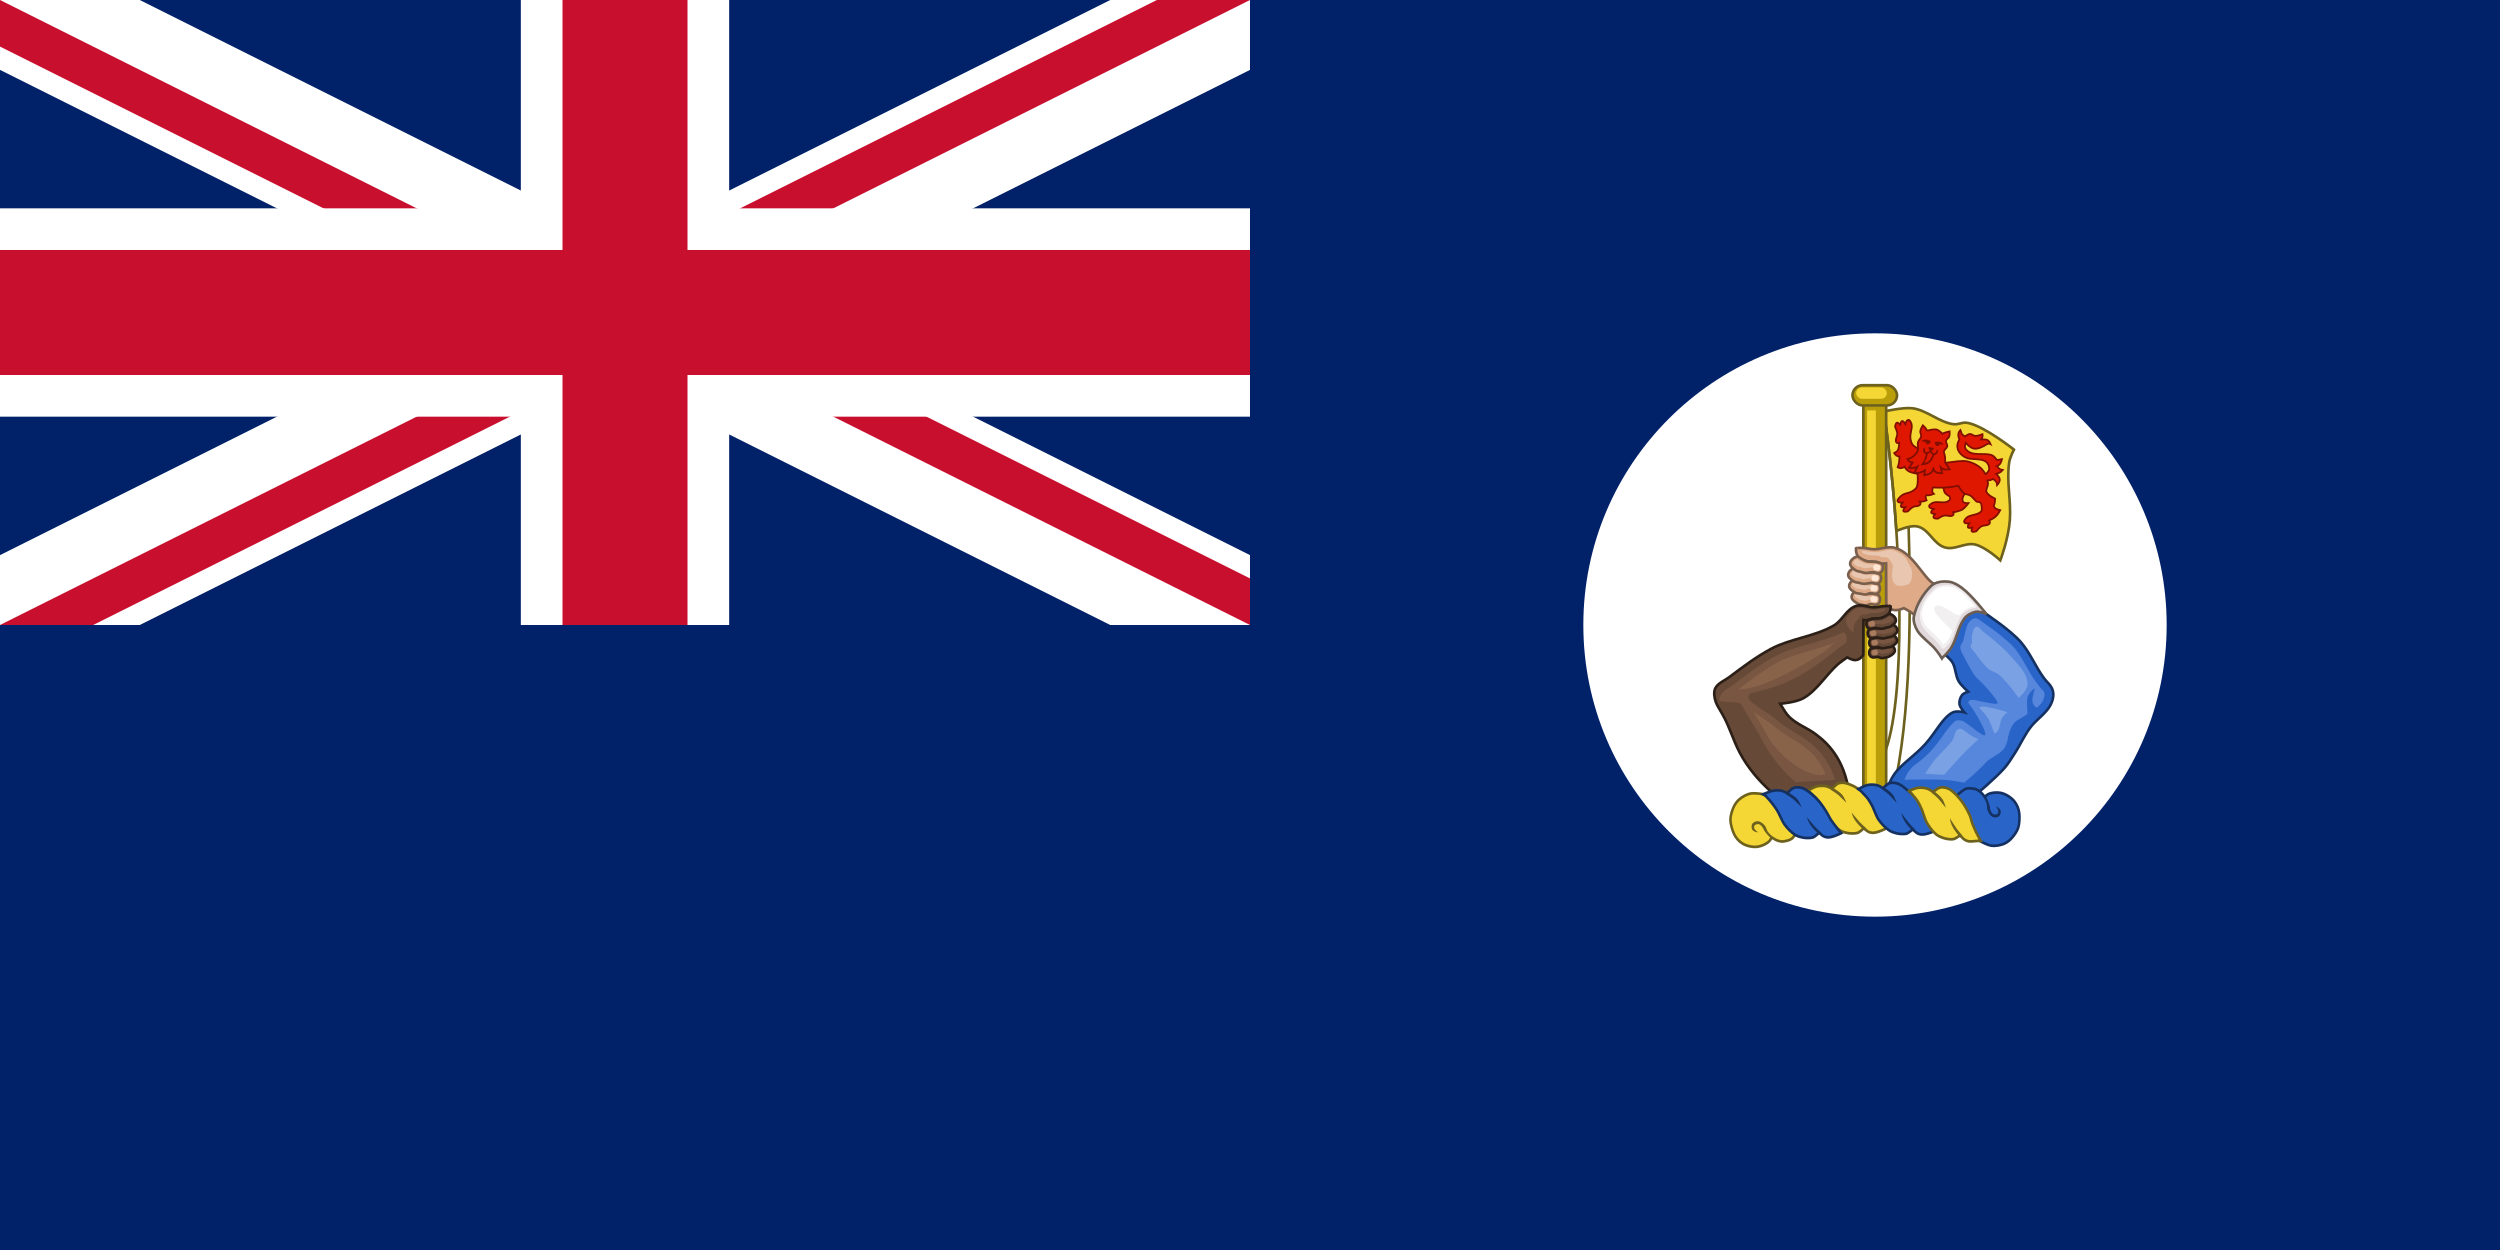<svg xmlns="http://www.w3.org/2000/svg" width="1200" height="600"><title>Flag of North Borneo (1948–1963)</title><style><![CDATA[.B{fill-rule:evenodd}.C{stroke-width:1.5}.D{fill:#f4d734}.E{stroke:#6d611d}.F{stroke-width:3.553}.G{fill:#deaa87}.H{stroke:#7a5f4d}.I{stroke-width:1.354}.J{fill:#e9c6af}.K{fill:#664937}.L{stroke:#2b1f17}.M{fill:#785641}.N{fill:#6d611d}.O{fill:#2964c9}.P{stroke:#143162}.Q{fill:#ffe6d5}.R{fill:#a97c60}.S{fill:#143162}]]></style><clipPath id="A"><path d="M0 0v150h700v150H600zm0 300v50h300V0h300z"/></clipPath><path fill="#012169" d="M0 0h1200v600H0z"/><g fill="none"><path d="M0,0 600,300M600,0 0,300" stroke="#fff" stroke-width="60"/><path d="M0,0 600,300M600,0 0,300" stroke="#c8102e" stroke-width="40" clip-path="url(#A)"/><path d="M0,150H700M300,0V350" stroke="#fff" stroke-width="100"/><path d="M0,150H700M300,0V350" stroke="#c8102e" stroke-width="60"/></g><path d="M0 300h600V0h600v600H0z" fill="#012169"/><circle cy="300" cx="900" r="140" fill="#fff"/><g transform="matrix(.849 0 0 .849 729.721 102.075)"><g transform="matrix(.998 0 0 .998 4.6 -2.722)"><g class="B"><path d="M208.47 183.093c-1.479-22.571-3.876-45.765-7.085-67.714 0 0 10.879-2.431 15.91-1.873 8.085.897 15.079 7.765 23.119 9.005 3.61.557 5.083-1.396 8.659-.649 9.472 1.978 25.987 15.088 25.987 15.088s-2.244 4.304-2.695 7.36c-1.597 10.824 1.209 21.788.379 32.697-.813 10.682-5.39 22.697-5.39 22.697s-8.365-7.654-14.341-8.984c-5.568-1.239-11.091 3.116-16.636 1.775-7.116-1.721-9.386-11.079-16.636-12.101-4.095-.577-11.272 2.698-11.272 2.698z" class="C D E"/><path d="M216.145 180.544l-1.5.043c1.792 60.981.313 116.825-10.543 157.746l1.449.385c10.934-41.215 12.388-97.141 10.594-158.174zm-14.017-65.274l-1.484.219c5.502 37.634 8.617 78.947 8.799 114.467s-2.624 65.309-8.746 79.592l1.379.59c6.351-14.817 9.05-44.588 8.867-80.189s-3.302-76.968-8.814-114.678z" class="N"/></g><path d="M189.756 110.049h12.932v228.175h-12.932z" fill="#b99e0a" class="C E"/><path d="M191.896 114.748h4.946v222.483h-4.946z" class="D"/><rect width="25.24" height="11.473" x="183.602" y="100.466" ry="5.736" fill="#b99e0a" class="C E"/><rect ry="3.231" y="101.721" x="185.693" height="6.461" width="17.358" class="D"/><g class="B"><g fill="#df1600" stroke="#7f0d00"><path d="M238.813 165.464c-1.494 1.076-2.014 1.374-3.983 1.372-2.352-.003-4.821-.611-6.571.719-.709.539-1.545.933-1.17 1.87.349.872 2.428 1.186 2.428 1.186s-1.57 1.139-1.358 1.997c.166.672 2.173.849 2.173.849s-1.211 1.386-.774 2.022c.522.76 2.456.615 2.456.615s2.342-1.608 3.701-1.795c1.488-.205 2.936.678 4.341.146 1.432-.542.619-1.943.619-1.943s3.688-.643 5.243-1.604c1.403-.868 3.409-3.588 3.409-3.588s-2.373.077-3.05-.718c-.544-.639-.396-1.701-.179-2.512.4-1.498 2.602-3.858 2.602-3.858l-5.203-6.1-8.522 2.871s.031 3.275 1.166 4.665c.653.8 1.602 1.167 2.422 1.794.58.444.251 2.014.251 2.014z"/><path d="M268.807 148.458c-1.258 1.563-2.517 1.804-3.775 2.307 2.502 2.308 2.661 3.82.524 6.292-.149-1.766-.928-2.537-2.412-3.461-.998.655-1.937.817-3.113.816 0 0 .358 1.201.364 1.819.016 1.602-1.424 3.235-.849 4.731.734 1.91 4.852 3.76 4.852 3.76-.023 2.434-.393 3.128-.728 4.003.151 1.38 1.551 2.136 3.639 2.547-2.118 4.204-4.235 4.782-6.353 5.889 0 0 1.199 1.09-.002 2.04-1.178.932-2.825.529-4.182 1.174-1.238.589-2.984 2.831-2.984 2.831s-1.8.724-2.527.157c-.609-.475.126-2.162.126-2.162s-1.966.439-2.328-.152c-.461-.753.69-2.314.69-2.314s-2.077.33-2.673-.395c-.642-.779.036-1.408.549-2.136 1.265-1.797 3.803-1.966 6.045-2.674 1.878-.593 3.607-1.465 3.166-3.384 0 0 .022-2.258-.688-2.998-.958-.998-1.746-.062-2.669-1.092l-2.062-2.183c-1.982-2.122-3.677-.839-5.58-3.032-.957-1.103-2.305-3.396-2.305-3.396-7.269 1.44-10.577 1.08-14.434.97-.108 1.253-.88 2.386.606 3.639-2.955 1.175-2.901.744-4.367.728-.404.809-.323 1.779.243 2.911-1.288.663-2.576.739-3.864.766 0 0 1.112 1.178-.157 2.034-1.246.839-1.946.312-3.348.852-1.279.493-3.191 2.595-3.191 2.595s-1.85.585-2.531-.036c-.571-.52.898-2.298.898-2.298s-1.994.287-2.309-.329c-.402-.786.865-2.255.865-2.255s-2.096.17-2.635-.598c-.58-.826.143-1.401.71-2.088 1.399-1.695 2.574-2.278 4.864-2.813 1.918-.448 3.603-1.428 4.811-2.817 1.35-1.554.797-7.933.797-7.933-2.958-.898-5.547-.662-7.41-4.055-1.306.832-2.613 1.099-3.919.178.513-1.158.988-2.521 1.069-6.057-1.55.023-2.346-.898-3.029-1.96.967-.782 2.703-.214 2.851-5.701 0 0-1.503.604-1.835-.891-.325-1.467.756-2.773.766-4.276.009-1.371-1.247-3.919-1.247-3.919s.133-1.935.96-2.343c.693-.341 1.891 1.056 1.891 1.056s.462-1.961 1.151-2.029c.879-.087 1.782 1.63 1.782 1.63s.608-2.013 1.521-2.234c.981-.238 1.251.646 1.683 1.425 1.066 1.922.111 4.279-.229 6.606-.285 1.949.01 3.876.861 5.508.952 1.826 5.167 3.385 5.167 3.385l11.671 6.398s1.154 1.002 3.137.801c3.212-.325 8.45-1.351 11.298-.68s5.265 1.769 7.52 3.639c1.196.991 2.911 3.639 2.911 3.639s2.078-1.662 1.986-3.171c-.425-7.01-8.693-4.509-12.585-5.978-2.361-.891-4.535-2.717-5.244-5.139-.85-2.905.944-5.348.944-5.348-.824-1.933-1.018-3.795.629-5.453.602 1.194-.091 2.226 2.517 3.671 0 0 2.098-1.577 3.146-1.363.789.161 1.717.965 2.517 1.049 1.73.181 4.3-.944 4.3-.944.187 1.123-.082 2.093-.734 2.936 0 0 2.269-.095 3.356.315 1.228.463 1.993 2.412 1.993 2.412s-1.103-.647-2.168.067c-2.257 1.516-5.335 2.883-7.376 2.45-2.378-.505-4.51-3.251-4.51-3.251s-.989 2.085-.21 3.251c3.373 5.05 11.002 1.816 15.311 3.88.985.472 2.307 2.307 2.307 2.307-.265.478 1.398.13 3.041-.21-.278 1.214-.732 3.217-2.936 3.985.977.554.98 1.899 3.461 2.097z"/><path d="M225.839 126.219c-.36-.761-.722-1.524-2.365-3.055 0 0-1.447 2.267-1.478 3.548-.03 1.257.624 1.585.493 2.661-.153 1.255-1.445 2.153-1.774 3.351-.448 1.627.406 3.352-.197 4.928-.658 1.717-1.962 2.809-3.351 3.745-.724.488-2.464.887-2.464.887.519 1.04 1.389 1.816 2.957 2.07l-2.07 2.957c1.85.28 3.199.213 4.829-.69l-1.774 3.647c2.303.183 4.043-.402 6.012-1.577l-.394 2.76c2.706-.552 4.219-.795 5.125-3.548.847 2.291 2.71 2.406 5.026 2.464l-.788-3.351c1.416 1.534 3.027 1.384 5.026 1.084l-2.562-3.942s.181-2.968-.296-4.336c-.21-.602-.425-.94-.394-1.577.064-1.328 1.526-1.772 1.873-3.055.304-1.126-1.009-2.36-.591-3.449.285-.742 1.007-1.035 1.478-1.675.708-.964.493-3.449.493-3.449-2.116.46-3.501.92-4.041 1.38 0 0-1.957-2.019-3.252-2.365-1.788-.478-5.519.591-5.519.591z"/></g><path d="M224.898 131.305c-.849.013-1.787.297-2.03.786.476.522 1.233.26 1.88.228.105.336.205.675.348.914.192.323.451.592.811.687s.731-.029 1.022-.236.55-.498.82-.876l.279-.395-.382-.296c-.884-.683-1.899-.825-2.747-.811zm7.238 1.163c-.484-.039-1.004.009-1.533.189l-.455.15.137.464c.134.444.285.805.494 1.095s.517.527.889.554.701-.143.987-.386c.213-.181.419-.467.627-.751.601.24 1.111.546 1.73.206-.072-.541-.742-.928-1.541-1.215-.399-.144-.851-.266-1.335-.305zm-6.229.12c.187.043.369.078.549.159-.031.027-.08.101-.107.12-.144.103-.179.088-.189.086s-.091-.038-.206-.232c-.015-.027-.031-.102-.047-.133zm5.619 1.043c.196-.018.38.009.571.03-.026.025-.067.087-.09.107-.172.146-.256.155-.266.155s-.047.002-.15-.142c-.02-.027-.044-.114-.064-.15zm-4.821 1.906c-.179.613.1 1.229.713 1.842-.771.92-1.514 1.124-2 1.013s-.838-.512-.841-1.262c-.001-.882-.059-1.243-.15-1.314-.216-.167-.789.735-.85 1.318-.115 1.105.667 2.015 1.618 2.232.011.002.023-.002.034 0-.481 2.116-.95 3.932-2.331 5.559l-.725.859 1.125-.034c1.959-.059 3.382-.722 4.434-1.807.976-1.006 1.637-2.357 2.297-3.889.252-.033.503-.111.73-.249.402-.245.9-.563 1.069-1.138.357-1.212.189-1.754.047-1.799-.164-.052-.483.532-.897 1.275-.239.429-.519.674-.738.807a.72.72 0 0 1-.575.116c-.367-.082-.898-.562-1.365-1.537.623-.205 1.191-.549 1.511-1.511zm.987 2.872c.38.658.808 1.18 1.322 1.455-.612 1.39-1.222 2.576-2.005 3.383-.696.718-1.619 1.117-2.786 1.318 1.057-1.641 1.58-3.403 2.026-5.28.482-.154.973-.45 1.442-.876z" fill="#7f0d00"/><path d="M257.873 229.082s15.458 10.174 21.321 17.165c5.3 6.32 7.986 13.479 12.85 20.141 1.859 2.546 4.016 3.859 4.963 6.866.86 2.73.087 5.97-1.265 8.492-2.377 4.435-7.366 7.793-10.586 11.66-3.893 4.676-6.242 10.45-9.576 15.539-1.85 2.823-3.568 5.764-5.782 8.311-5.172 5.951-17.346 16.081-17.346 16.081l-49.544.243s-.359-5.489 3.976-12.138c3.996-6.13 11.846-10.849 18.024-17.73 5.829-6.492 9.933-15.246 15.612-17.918 2.232-1.05 6.474 0 6.474 0s-2.547-2.841-2.775-4.624c-.231-1.806.398-3.824 1.541-5.241.808-1.002 3.391-1.85 3.391-1.85s-4.184-3.584-5.549-6.166c-1.64-3.101-1.52-6.725-3.083-9.866-1.296-2.606-5.549-5.858-5.549-5.858l5.858-20.039 10.482-5.549z" class="C O P"/><path d="M246.685 254.116c2.286 4.594 4.474 8.156 5.32 9.756.148.279 1.341 1.792 2.412 2.865s1.979 1.852 1.979 1.852c1.441 1.235 9.713 10.341 9.42 11.972-.303 1.689-13.245-2.387-15.113-1.772 0 0-.417.142-.896.359-.118.053-.178.118-.277.193-.154.326-.267.669-.305.941.106.24.275.661.51.99.487.684.957 1.213.957 1.213 1.643 1.837 9.162 14.428 8.095 16.155-1.046 1.692-10.637-7.453-12.981-8.032 0 0-.738-.178-1.691-.271s-2.034.207-1.479-.055c-1.368.643-3.536 2.825-5.873 5.986s-4.892 7.118-8.16 10.758c-6.82 7.596-10.356 7.894-13.366 12.511-1.113 1.707-1.757 3.146-2.232 4.438 0 0 15.391-.389 23.076.112 5.26.343 10.735 1.572 10.735 1.572 1.995-1.694 8.492-7.014 12.528-11.658 1.808-2.081 8.26-4.811 10.203-7.775 2.977-4.544 1.377-9.271 5.927-14.736 1.048-1.259 6.128-3.675 7.199-4.75.286-.287-.525-4.97-.139-8.41.391-3.495 4.144-6.016 4.144-6.016.586.038-1.411 4.042-1.134 7.262.201 2.338 2.51 3.762 2.779 3.495 1.352-1.342 2.449-2.545 3.051-3.669.888-1.656 1.171-3.813.904-4.658-.423-1.344-1.781-2.065-4.238-5.432-5.349-7.326-7.999-14.338-12.645-19.877-2.314-2.759-7.543-7.085-12.018-10.412-4.258-3.166-7.491-5.293-7.83-5.518-1.72-1.66-3.622-1.173-5.373.553-2.323 2.29-2.451 6.397-3.789 10.974-.505 1.729-1.62 2.188-1.665 3.803-.057 2.066 1.312 3.8 1.966 5.28z" fill="#5687dc"/><path d="M254.36 237.245c-.136-.01-.286.001-.459.037-1.677.355-2.047 2.837-2.512 4.486-.422 1.498.144 3.142-.18 4.664-.134.63-.784 1.154-.717 1.795.18 1.716 1.19 1.893 2.877 4.301 2.067 2.95 4.881 6.672 7.17 8.617 1.713 1.456 4.177 1.811 5.922 3.229 4.511 3.666 11.303 13.277 11.303 13.277s4.968-4.517 5.023-7.535c.124-6.738-6.204-12.104-10.586-17.225-3.53-4.125-10.669-9.82-14.912-13.068-1.77-1.355-1.98-2.507-2.93-2.578zm3.213 45.252c-.832-.008-1.593.171-2.189.723 0 0 3.526 3.549 4.824 5.662 1.706 2.777 3.775 9.02 3.775 9.02s1.426-.818 1.887-1.469c1.532-2.166 1.162-5.27 2.518-7.551.733-1.233 2.936-3.146 2.936-3.146s-6.209-2.093-9.437-2.516c-1.343-.176-2.926-.709-4.312-.723zm-13.041 12.607c-.234-.017-.463.005-.686.07-2.463.725-2.275 4.628-3.775 6.711-2.922 4.057-6.956 7.203-10.066 11.117-1.906 2.399-5.244 7.551-5.244 7.551l10.697.629 10.277-11.326c3.288-3.397 9.229-8.809 9.229-8.809s-2.416-.936-5.064-2.672c-1.839-1.206-3.731-3.154-5.367-3.271z" fill="#7aa1e4"/></g><g transform="matrix(-1.108 0 0 1.108 406.401 -62.451)" class="B"><path d="M192.412 230.675c-1.442.282-3.278.348-4.952.031-2.251-.426-5.299-1.146-7.533-.64-9.393 2.13-15.072 15.384-20.19 18.36.99 7.578 4.853 12.282 9.632 16.071 1.675-1.497 5.426-3.446 5.426-3.446s2.588 1.16 4.705.998c2.787-.213 4.283-2.902 4.283-2.902l.107-20.991c3.096.402 4.167-.801 5.092-.831 3.847-.127 3.917-.091 5.823-.604 2.75-.739 4.632-2.417 4.501-6.345.01-.039-2.56-.549-6.893.299z" class="G H I"/><path d="M180.404 239.856c.007-1.389 2.279-5.045 3.657-4.867 1.222.159 1.813.017 2.338-.156s.948-.646 2.381-.693c3.862-.127 3.434-.024 5.301-.525 1.079-.29 1.72-.681 2.121-1.186.143-.18.252-.458.361-.73-1 .012-2.161.04-3.832.367-1.738.34-3.792.418-5.826.033l-3.684-.711h0c-1.174-.168-2.211-.149-2.75.014-1.236.374-4.137 1.629-6.016 3.5-1.367 1.362-1.804 3.31-2.57 4.214-2.779 4.132-.514 9.505.66 9.722 1.163.216 10.525 4.629 7.86-8.982z" class="J"/><g transform="rotate(4.035 -40.747 269.375)"><use href="#C" class="G H I"/><use href="#D" class="J"/><use href="#E" class="Q"/></g><g transform="rotate(4.035 38.61 266.58)"><use href="#F" class="G H I"/><use href="#G" class="J"/><use href="#E" class="Q"/></g><g transform="rotate(1.826 20.166 272.029)"><use href="#H" class="G H I"/><use href="#I" class="J"/><use href="#E" class="Q"/></g><use href="#H" class="G H I"/><use href="#I" class="J"/><use href="#E" class="Q"/></g><g class="B"><path d="M205.214 225.764c.01-.039-2.56-.549-6.893.299-1.442.282-3.278.348-4.952.031-2.251-.426-5.34-1.304-7.533-.64-5.667 1.717-7.759 8.209-12.878 11.185-10.748 6.25-24.627 7.345-35.579 13.229-8.491 4.562-15.776 10.126-23.486 15.91-2.658 1.994-6.609 3.465-8.049 6.46-1.029 2.141-.49 5.461.31 7.698.695 1.943 2.692 5.056 3.715 6.848 4.265 7.473 5.889 14.332 9.906 21.941 9.305 17.625 25.788 28.473 25.788 28.473l36.547-2.255c-1.98-20.427-10.792-30.442-19.332-36.762-5.129-3.796-10.323-5.396-14.803-9.612-1.969-1.853-3.546-4.721-5.35-7.642 0 0 8.805-.641 13.234-3.154 7.558-4.287 12.941-13.34 19.418-19.132 1.675-1.497 5.426-3.998 5.426-3.998s2.588 1.712 4.705 1.55c2.787-.213 4.283-2.902 4.283-2.902l.107-19.749c3.096.402 4.167-.801 5.092-.831 3.847-.127 3.917-.091 5.823-.604 2.75-.739 4.632-2.417 4.501-6.345z" class="C K L"/><path d="M187.362 232.657a2.31 2.31 0 0 1 2.607-2.279c1.222.159 1.813.017 2.338-.156s.948-.646 2.381-.693c3.862-.127 3.434-.024 5.301-.525 1.079-.29 1.72-.681 2.121-1.186.143-.18.252-.458.361-.73-1 .012-2.161.04-3.832.367-1.738.34-3.792.418-5.826.033l-3.684-.711h0c-1.174-.168-2.211-.149-2.75.014-2.136.647-3.733 2.255-5.551 4.402-2.779 4.132 1.944 8.805 3.122 8.998 1.142.187-1.378-3.987 3.411-7.534zm-13.609 91.399c-3.503-11.309-9.667-17.706-15.837-22.272-4.78-3.537-12.42-7.195-17.337-11.821-2.388-2.247-13.847-8.739-15.611-11.597-.913-1.476.066-3.393 1.797-3.52 19.617-4.697 28.047-9.045 47.265-24.028 1.999-1.788 5.682-4.197 5.682-4.197 1.254-.889.565-7.226-1.954-5.884-12.415 5.688-27.49 7.645-37.831 13.2-8.286 4.452-15.474 9.93-23.193 15.723-3.101 2.326-6.501 3.842-7.354 5.615-.489 1.017-1.717 2.02-1.051 3.884.486 1.359 11.17.208 12.263 2.123 4.442 7.782 8.98 14.676 12.849 22.006 5.181 9.813 12.565 17.388 17.886 22.042z" class="M"/><path d="M177.657 243.48l-.117.08c-.016.011-.008.013-.023.023.004-.002.141-.104.141-.104zm-3.67 2.719c-11.762 4.431-24.187 6.697-32.283 11.047-7.952 4.272-14.985 9.615-22.719 15.418 14.284 1.329 50.64-21.57 52.736-24.807l-.193.162c.986-.881 1.398-1.053 2.459-1.82zm-46.613 39.146c3.237 5.395 6.47 10.662 9.389 16.191 11.825 16.712 27.972 21.965 31.568 19.066-3.281-7.533-7.806-12.218-12.648-15.801-4.237-3.136-12.065-6.826-17.676-12.105-.326-.307-4.114-2.884-7.553-5.182-1.075-.718-2.061-1.444-3.08-2.17z" fill="#89624a"/></g><g transform="matrix(.998 .07 -.07 .998 24.763 -1.077)" class="B"><use href="#C" class="C K L"/><use href="#D" class="M"/><use href="#E" class="R"/></g><g transform="matrix(.998 .07 -.07 .998 24.763 -6.668)" class="B"><use href="#F" class="C K L"/><use href="#G" class="M"/><use href="#E" class="R"/></g><g transform="matrix(.999 .032 -.032 .999 14.587 -5.116)" class="B"><use href="#H" class="C K L"/><use href="#I" class="M"/><use href="#E" class="R"/></g><g class="B"><use href="#H" x="5.909" y="-4.612" class="C K L"/><use href="#I" x="5.909" y="-4.612" class="M"/><use href="#E" x="5.909" y="-4.612" class="R"/><path d="M234.247 255.196s-2.352-3.802-4.609-6.194c-2.682-2.843-7.151-6.046-9.219-9.363-1.345-2.158-2.575-5.662-2.043-8.148 1.485-6.945 5.4-13.039 9.677-17.203 2.557-2.49 6.834-2.922 10.371-2.449 2.703.362 5.156 1.976 7.346 3.601 5.43 4.027 13.828 14.836 13.828 14.836s-3.798-1.937-6.194-1.44c-2.372.492-5.051 1.935-6.482 3.889-3.666 5.007-4.371 12.196-7.922 17.285-1.479 2.119-4.753 5.185-4.753 5.185z" fill="#e1d8db" stroke="#6c5d53" class="C"/><path d="M239.194 213.708c-3.329-.446-7.142-.008-9.301 2.094-3.992 3.886-6.613 6.787-8.021 13.373-.227 1.062-.101 3.615.257 4.919s.876 2.634 1.504 3.641c1.785 2.863 4.543 4.705 7.434 7.768 1.148 1.216 2.256 2.709 3.133 3.959a1.01 1.01 0 0 0 1.545.127c1.023-1.04 1.927-1.84 2.688-2.93 1.164-1.668 1.828-3.298 2.385-4.906.442-1.276.821-2.54 1.328-3.854.64-1.657 1.597-4.763 3.045-6.742 1.734-2.367 4.554-3.829 7.264-4.391-.064.013.06.06.529.008a1.01 1.01 0 0 0 .656-1.658c-.292-.343-.24-.309-.584-.705-2.724-3.143-4.602-5.482-7.115-7.346-2.162-1.604-4.412-3.045-6.746-3.357z" fill="#f2eff0"/><path d="M239.06 214.708c-3.112-.417-6.727.128-8.461 1.816-3.976 3.871-6.371 6.457-7.741 12.862-.287 1.344.66 4.709 1.746 6.451 1.632 2.618 4.344 4.465 7.31 7.608 1.207 1.279 2.336 2.805 3.225 4.072 1.045-1.063 1.903-1.834 2.578-2.801 1.092-1.564 1.716-3.087 2.261-4.66.432-1.248-11.24-9.719-10.044-13.43 1.735-5.383 12.935 5.991 14.441 3.934 1.921-2.623 4.962-4.18 7.873-4.783.222-.046.405.016.621-.008-.307-.362-.249-.319-.578-.699-2.735-3.155-4.572-5.43-6.952-7.195-2.116-1.57-4.287-2.901-6.279-3.168z" fill="#fff"/></g></g><g transform="matrix(.411 0 0 .432 55.616 91.28)" class="B"><use href="#J" class="D E F"/><use href="#K" class="N"/><g transform="rotate(199.293 350.922 554.599)"><use href="#J" x="-3.409" class="F O P"/><use href="#K" x="-3.409" class="S"/></g><path d="M260.031 545.347s7.895-4.483 11.42-5.505c4.017-1.166 9.833-1.393 13.931-.557 3.444.702 8.09 3.35 8.09 3.35s4.406-4.512 6.606-5.928c3.798-2.445 8.786-2.26 13.173-1.182 3.927.965 11.396 3.91 14.654 6.304 5.147 3.783 12.147 4.928 16.198 9.867 3.092 3.769 5.173 7.361 8.485 12.471 1.889 2.914 5.502 10.694 7.072 12.989 4.378 6.403 7.97 17.739 7.97 17.739s-8.382 3.782-13.096 4.807c-3.757.817-6.697.97-10.284-.416-2.318-.896-6.962-4.948-6.962-4.948s-5.838 5.267-8.507 6.051c-3.689 1.084-9.934.939-13.712.224-3.708-.702-8.217-1.808-11.34-3.928-5.871-3.986-9.678-7.807-14.1-13.357-2.418-3.034-5.585-10.294-8.432-15.487-1.947-3.551-5.414-8.21-7.072-10.28-3.16-3.948-6.255-5.724-9.778-9.351-1.153-1.187-4.317-2.86-4.317-2.86z" class="D E F"/><g class="N"><use href="#L"/><use href="#M"/></g><g transform="rotate(3.073 417.636 3064.096)"><path d="M194.649 551.399s8.365-4.75 11.889-5.772c4.017-1.166 9.833-1.393 13.931-.557 3.444.702 8.09 3.35 8.09 3.35s4.406-4.512 6.606-5.928c3.798-2.445 8.786-2.26 13.173-1.182 3.927.965 7.82 3.668 11.078 6.063 5.147 3.783 12.263 7.207 16.314 12.145 3.092 3.769 4.887 6.219 8.199 11.329 1.889 2.914 4.36 7.839 5.929 10.134 4.378 6.403 12.858 19.699 12.858 19.699s-8.382 3.782-13.096 4.807c-3.757.817-6.697.97-10.284-.416-2.318-.896-6.962-4.948-6.962-4.948s-5.838 5.267-8.507 6.051c-3.689 1.084-9.934.939-13.712.224-3.708-.702-8.217-1.808-11.34-3.928-5.871-3.986-10.147-7.54-14.569-13.09-2.418-3.034-5.585-10.294-8.432-15.487-1.947-3.551-5.414-8.21-7.072-10.28-3.16-3.948-6.255-5.724-9.778-9.351-1.153-1.187-4.317-2.86-4.317-2.86z" class="F O P"/><g class="S"><use href="#L" x="-64.913" y="5.785"/><use href="#M" x="-64.913" y="5.785"/></g></g><path d="M198.706 549.878s7.716-3.046 11.241-4.069c4.017-1.166 9.833-1.393 13.931-.557 3.444.702 8.09 3.35 8.09 3.35s4.406-4.512 6.606-5.928c3.798-2.445 8.786-2.26 13.173-1.182 3.927.965 7.82 3.668 11.078 6.063 5.147 3.783 10.719 8.926 14.771 13.864 3.092 3.769 4.887 6.219 8.199 11.329 1.889 2.914 4.36 7.839 5.929 10.134 4.378 6.403 14.402 17.98 14.402 17.98s-8.382 3.782-13.096 4.807c-3.757.817-6.697.97-10.284-.416-2.318-.896-6.962-4.948-6.962-4.948s-5.838 5.267-8.507 6.051c-3.689 1.084-9.934.939-13.712.224-3.708-.702-8.217-1.808-11.34-3.928-5.871-3.986-9.678-7.807-14.1-13.357-2.418-3.034-5.585-10.294-8.432-15.487-1.947-3.551-5.414-8.21-7.072-10.28-3.16-3.948-6.075-7.161-9.599-10.788-1.153-1.187-4.317-2.86-4.317-2.86z" class="F O P"/><g class="S"><use href="#L" x="-61.504" y="5.967"/><use href="#M" x="-61.504" y="5.967"/></g><g transform="rotate(7.044 342.406 2205.41)"><path d="M195.118 551.132s7.895-4.483 11.42-5.505c4.017-1.166 9.833-1.393 13.931-.557 3.444.702 8.09 3.35 8.09 3.35s4.406-4.512 6.606-5.928c3.798-2.445 8.786-2.26 13.173-1.182 3.927.965 7.82 3.668 11.078 6.063 5.147 3.783 10.719 8.926 14.771 13.864 3.092 3.769 4.887 6.219 8.199 11.329 1.889 2.914 3.78 8.907 5.35 11.202 1.619 2.367 3.451 5.802 5.649 9.127 3.746 5.668 7.997 10.797 7.997 10.797s-7.555 1.259-12.269 2.285c-3.757.817-6.188.48-9.775-.906-2.318-.896-6.962-4.948-6.962-4.948s-5.838 5.267-8.507 6.051c-3.689 1.084-9.934.939-13.712.224-3.708-.702-8.217-1.808-11.34-3.928-5.871-3.986-9.678-7.807-14.1-13.357-2.418-3.034-5.585-10.294-8.432-15.487-1.947-3.551-5.414-8.21-7.072-10.28-3.16-3.948-6.255-5.724-9.778-9.351-1.153-1.187-4.317-2.86-4.317-2.86z" class="D E F"/><g class="N"><use href="#L" x="-64.913" y="5.785"/><use href="#M" x="-64.913" y="5.785"/></g></g></g></g><defs ><path id="C" d="M186.088 242.266c.335.507 1.011.759 1.611.853.888.139 1.756-.434 2.653-.474 1.426-.063 1.339.604 2.761.485.748-.062 1.455-.371 2.18-.569.887-.242 1.022-.185 1.786-.697 1.27-.851 2.991-2.079 2.843-3.601-.169-1.739-2.155-3.26-3.885-3.506 0 0-2.058 1.966-3.681 2.403-1.648.444-2.158-.086-3.803.368-1.077.297-2.22.343-2.748 1.327-.54 1.005-.344 2.459.284 3.411z"/><path id="D" d="M196.471 236.201l-.943.605c-.989.594-1.251 1.201-2.476 1.531-2.283.614-2.788.088-3.792.365l-1.459.369c-.258.091-.167.048-.18.072-.111.206-.056 1.173.201 1.563-.129-.196.066.015.383.065-.02-.003.142-.002.529-.117s.959-.343 1.766-.379c1.95-.086 1.836.562 2.69.491.352-.029.958-.267 1.854-.512 1.216-.332 1.094-.346 1.256-.454.615-.412 1.261-.882 1.646-1.289s.41-.595.406-.639c-.024-.242-.255-.705-.734-1.115-.342-.293-.757-.419-1.146-.555z"/><path id="E" d="M187.107 239.156s-.348.528-.367.83c-.032.504.117 1.057.431 1.452.202.254.846.479.846.479l2.091-.335s.433-.979.367-1.484c-.064-.493-.342-.983-.718-1.309-.172-.149-.638-.239-.638-.239z"/><path id="F" d="M186.088 242.266c.335.507 1.011.759 1.611.853.888.139 1.756-.434 2.653-.474 1.426-.063 1.744.575 3.166.457.748-.062 1.455-.371 2.18-.569.887-.242 1.889-.246 2.653-.758 1.27-.851 2.991-2.079 2.843-3.601-.169-1.739-2.155-3.26-3.885-3.506 0 0-2.925 2.027-4.549 2.464-1.648.444-2.563-.058-4.208.396-1.077.297-2.22.343-2.748 1.327-.54 1.005-.344 2.459.284 3.411z"/><path id="G" d="M197.743 236.111l-.943.605c-.989.594-2.119 1.262-3.344 1.592-2.283.614-3.192.116-4.196.393l-1.459.369c-.258.091-.167.048-.18.072-.111.206-.056 1.173.201 1.563-.129-.196.066.015.383.065-.02-.003.142-.002.529-.117s.959-.343 1.766-.379c1.95-.086 2.241.534 3.095.462.352-.029.958-.267 1.854-.512l2.123-.516c.615-.412 1.261-.882 1.646-1.289s.41-.595.406-.639c-.024-.242-.255-.705-.734-1.115-.342-.293-.757-.419-1.146-.555z"/><path id="H" d="M186.088 242.266c.335.507 1.011.759 1.611.853.888.139 1.756-.434 2.653-.474 1.426-.063 2.842.498 4.264.379.748-.062 1.455-.371 2.18-.569.887-.242 1.889-.246 2.653-.758 1.27-.851 2.991-2.079 2.843-3.601-.169-1.739-2.155-3.26-3.885-3.506 0 0-2.925 2.027-4.549 2.464-1.648.444-3.661.02-5.307.474-1.077.297-2.22.343-2.748 1.327-.54 1.005-.344 2.459.284 3.411z"/><path id="I" d="M198.842 236.034l-.943.605c-.989.594-2.119 1.262-3.344 1.592-2.283.614-4.291.194-5.295.471l-1.459.369c-.258.091-.167.048-.18.072-.111.206-.056 1.173.201 1.563-.129-.196.066.015.383.065-.02-.003.142-.002.529-.117s.959-.343 1.766-.379c1.95-.086 3.34.456 4.193.385.352-.029.958-.267 1.854-.512l2.123-.516c.615-.412 1.261-.882 1.646-1.289s.41-.595.406-.639c-.024-.242-.255-.705-.734-1.115-.342-.293-.757-.419-1.146-.555z"/><path id="J" d="M212.174 552.149s-21.731-4.832-30.913-3.212c-4.88.861-10.912 4.224-14.854 7.226-3.191 2.43-6.22 6.43-7.974 10.037-2.305 4.737-4.689 11.71-4.642 16.977.048 5.409 2.439 13.35 4.757 18.237 2.532 5.336 6.792 9.952 11.874 12.963 5.691 3.371 15.173 5.203 21.679 4.015 5.263-.961 11.391-3.527 15.256-7.226 1.255-1.201 3.212-4.818 3.212-4.818s6.06 3.734 8.832 4.416c2.573.633 5.01 1.213 7.628.803 3.5-.549 8.369-1.54 11.241-3.613 3.145-2.27 6.237-8.043 8.431-11.241 2.268-3.306 7.226-11.241 7.226-11.241z"/><path id="K" d="M191.847 585.188c-1.33-.121-2.785.105-4.156.594s-2.68 1.227-3.594 2.375c-.885 1.112-1.175 2.469-1.219 3.813s.196 2.672.781 3.813c.851 1.658 2.012 2.201 3.378 2.824.504.23 1.314.62 2.074.776 1.299.267 2.979.369 2.979.369s-1.251-.738-2.229-1.553c-.641-.534-.971-1.184-1.429-1.393-1.158-.528-1.743-2.379-1.827-2.542-.247-.481-.25-.534-.221-1.44s.312-1.717.563-2.031c.368-.462 1.242-1.047 2.25-1.406s2.155-.534 2.875-.469c2.014.183 3.527 1.494 5.291 3.362.712.755 1.646 2.372 2.284 3.909s2.263 3.223 3.294 4.625c.911 1.239 2.501 2.834 3.938 4.219l2.688 2.5 2-2.219-2.594-2.437-3.625-3.844c-.661-.898-1.28-2.385-1.937-3.969s-1.346-3.272-2.594-4.594c-2.093-2.217-5.388-4.955-8.969-5.281z"/><path id="L" d="M293.726 540.746l-1.906 3.281s7.88 4.648 10.406 6.781c2.627 2.218 11.099 10.231 11.099 10.231s-1.869-4.631-4.104-8.202c-1.495-2.388-3.153-3.776-4.526-4.935-3.325-2.808-10.969-7.156-10.969-7.156z"/><path id="M" d="M320.489 573.746s.765 3.503 3.033 7.535c1.875 3.333 5.129 7.129 6.703 8.715 2.206 2.223 6.16 5.932 6.16 5.932l4.45-1.091-9.192-8.48c-2.875-2.898-11.154-12.611-11.154-12.611z"/></defs></svg>